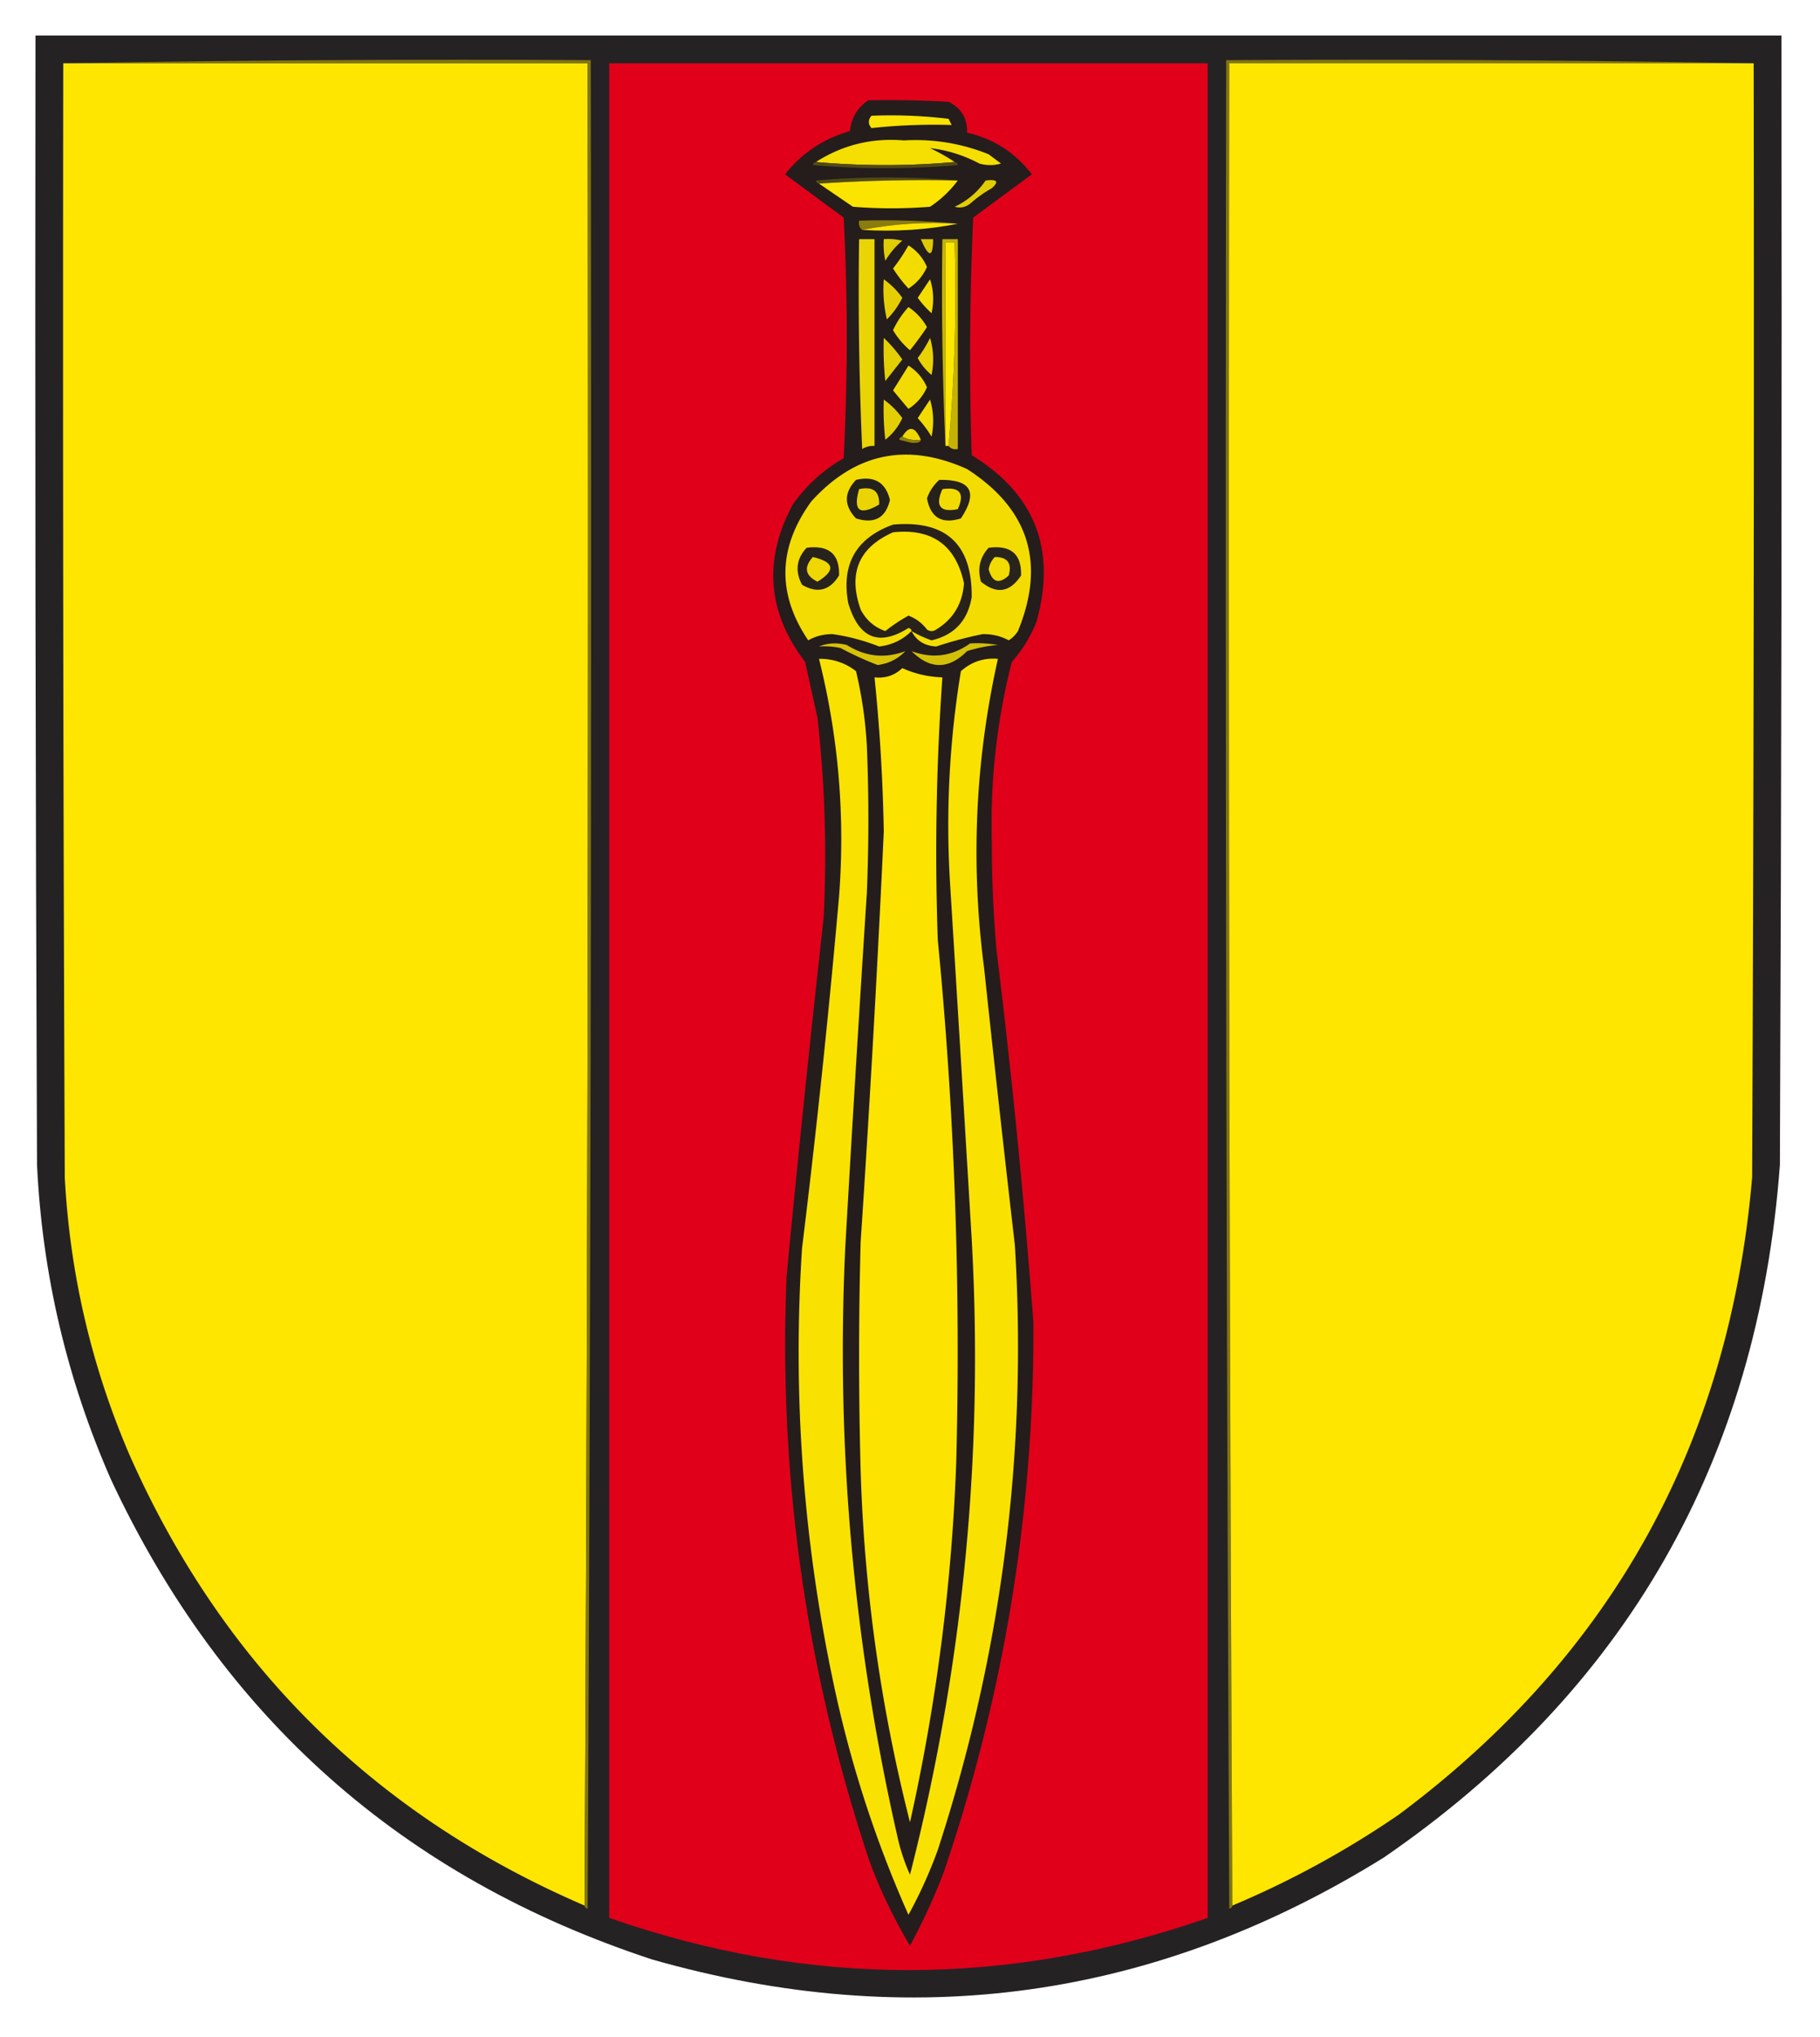 <svg xmlns="http://www.w3.org/2000/svg" width="590" height="660" style="shape-rendering:geometricPrecision;text-rendering:geometricPrecision;image-rendering:optimizeQuality;fill-rule:evenodd;clip-rule:evenodd"><path style="opacity:.957" fill="#1c181b" d="M11.5 11.5h566c.167 122 0 244-.5 366-7.081 95.702-49.914 170.535-128.5 224.5-74.027 45.908-153.027 56.908-237 33C130.596 608.463 72.096 556.63 36 479.5 21.709 447 13.709 413 12 377.5c-.5-122-.667-244-.5-366z"/><path style="opacity:1" fill="#fee600" d="M20.5 20.5h170c.333 199.167 0 398.167-1 597-68.201-29.367-117.367-78.034-147.5-146-12.344-28.712-19.344-58.712-21-90a65157.42 65157.42 0 0 1-.5-361z"/><path style="opacity:1" fill="#817510" d="M20.5 20.5a7311.167 7311.167 0 0 1 171-1c.333 199.668 0 399.334-1 599-.607-.124-.94-.457-1-1 1-198.833 1.333-397.833 1-597h-170z"/><path style="opacity:1" fill="#e0001a" d="M197.5 20.5h194v601c-64.702 22.555-129.368 22.555-194 0v-601z"/><path style="opacity:1" fill="#817510" d="M568.5 20.5h-170c-.333 199.167 0 398.167 1 597-.06.543-.393.876-1 1-1-199.666-1.333-399.332-1-599a7311.17 7311.17 0 0 1 171 1z"/><path style="opacity:1" fill="#fee600" d="M568.5 20.5c.167 120.334 0 240.667-.5 361-7.351 86.226-45.518 155.059-114.5 206.5a302.543 302.543 0 0 1-54 29.5 89087.75 89087.75 0 0 1-1-597h170z"/><path style="opacity:1" fill="#241d1b" d="M281.5 32.5c8.673-.166 17.34 0 26 .5 4.124 2.024 6.124 5.357 6 10 8.636 1.983 15.636 6.483 21 13.5a8044.553 8044.553 0 0 0-19 14 989.057 989.057 0 0 0-.5 77c20.538 12.598 27.538 30.598 21 54a43.593 43.593 0 0 1-8 13 212.299 212.299 0 0 0-6.5 57.5c.004 11.857.504 23.69 1.5 35.5a2573.964 2573.964 0 0 1 12 121c.275 60.958-9.392 120.291-29 178a194.712 194.712 0 0 1-11 24 167.677 167.677 0 0 1-13-27c-20.666-61.664-29.666-124.998-27-190a7694.6 7694.6 0 0 1 12-116 400.303 400.303 0 0 0-2-65c-1.334-6.008-2.668-12.008-4-18-12.27-16.116-13.604-33.116-4-51 4.401-6.236 9.901-11.236 16.5-15 1.333-26 1.333-52 0-78l-19-14c5.447-6.898 12.447-11.564 21-14 .503-4.355 2.503-7.689 6-10z"/><path style="opacity:1" fill="#fae201" d="M282.5 37.5c8.36-.331 16.693.002 25 1l1 2c-8.59-.26-17.257.072-26 1-1.126-1.308-1.126-2.642 0-4z"/><path style="opacity:1" fill="#f5de02" d="M309.5 52.5c-15 1.333-30 1.333-45 0 8.643-5.535 18.143-7.869 28.5-7 9.531-.544 18.698.956 27.5 4.5l4 3a12.5 12.5 0 0 1-7 0c-5.106-2.704-10.44-4.37-16-5a63.542 63.542 0 0 1 8 4.5z"/><path style="opacity:1" fill="#524a14" d="M264.5 52.5c15 1.333 30 1.333 45 0 .543.06.876.393 1 1a276.632 276.632 0 0 1-47 0c.124-.607.457-.94 1-1z"/><path style="opacity:1" fill="#524b13" d="M310.5 58.5a506.865 506.865 0 0 0-45 1c-.543-.06-.876-.393-1-1 15.495-1.326 30.828-1.326 46 0z"/><path style="opacity:1" fill="#fbe400" d="M265.5 59.5a506.865 506.865 0 0 1 45-1 36.432 36.432 0 0 1-9 8.5c-8.333.667-16.667.667-25 0-3.695-2.51-7.362-5.01-11-7.5z"/><path style="opacity:1" fill="#e2cd04" d="M319.5 58.5c3.79-.492 4.456.341 2 2.5a40.954 40.954 0 0 0-7 5c-1.544 1.187-3.211 1.52-5 1 4.113-1.948 7.446-4.781 10-8.5z"/><path style="opacity:1" fill="#8a7c0e" d="M310.5 72.5c-10.721-.642-21.054.025-31 2-.904-.709-1.237-1.709-1-3 10.846-.328 21.513.006 32 1z"/><path style="opacity:1" fill="#fde500" d="M310.5 72.5c-9.946 1.975-20.279 2.642-31 2 9.946-1.975 20.279-2.642 31-2z"/><path style="opacity:1" fill="#ead405" d="M278.5 77.5h5v67a6.846 6.846 0 0 0-4 1c-1-22.657-1.333-45.324-1-68z"/><path style="opacity:1" fill="#e1cc05" d="M286.5 77.5a18.437 18.437 0 0 1 6 .5 25.558 25.558 0 0 0-5.5 6.5 24.935 24.935 0 0 1-.5-7z"/><path style="opacity:1" fill="#dec905" d="M298.5 77.5h4c-.058 6.059-1.391 6.059-4 0z"/><path style="opacity:1" fill="#c5b207" d="M307.5 144.5c1.989-21.641 2.656-43.641 2-66h-3v66a1123.002 1123.002 0 0 1-1-67h5v68c-1.291.237-2.291-.096-3-1z"/><path style="opacity:1" fill="#fee700" d="M307.5 144.5h-1v-66h3c.656 22.359-.011 44.359-2 66z"/><path style="opacity:1" fill="#f3dc02" d="M294.5 79.5c2.696 1.7 4.696 4.033 6 7-1.3 2.932-3.3 5.266-6 7a46.192 46.192 0 0 1-5-6.5 55.688 55.688 0 0 0 5-7.5z"/><path style="opacity:1" fill="#f4dd01" d="M301.5 90.5c1.143 3.476 1.31 7.142.5 11a31.867 31.867 0 0 1-4.5-5c1.344-2.029 2.677-4.029 4-6z"/><path style="opacity:1" fill="#e5cf04" d="M286.5 90.5a25.638 25.638 0 0 1 6 6 26.007 26.007 0 0 1-5 7 43.116 43.116 0 0 1-1-13z"/><path style="opacity:1" fill="#f1da02" d="M294.5 99.5a18.702 18.702 0 0 1 6 6.5 99.209 99.209 0 0 1-5.5 7.5 25.399 25.399 0 0 1-5.5-6.5 29.87 29.87 0 0 1 5-7.5z"/><path style="opacity:1" fill="#e9d304" d="M301.5 109.5c1.145 3.811 1.312 7.811.5 12a17.712 17.712 0 0 1-4.5-5.5 37.76 37.76 0 0 0 4-6.5z"/><path style="opacity:1" fill="#e4cf04" d="M286.5 109.5a42.514 42.514 0 0 1 6 7l-5.5 7a98.432 98.432 0 0 1-.5-14z"/><path style="opacity:1" fill="#f2db02" d="M294.5 118.5c2.692 1.703 4.692 4.036 6 7-1.3 2.932-3.3 5.266-6 7a579.57 579.57 0 0 1-5-6c1.693-2.684 3.36-5.351 5-8zM301.5 129.5c1.145 3.811 1.312 7.811.5 12a39.447 39.447 0 0 0-4.5-6c1.344-2.029 2.677-4.029 4-6z"/><path style="opacity:1" fill="#e4cf04" d="M286.5 129.5a25.657 25.657 0 0 1 6 6c-1.261 2.764-3.095 5.097-5.5 7a84.902 84.902 0 0 1-.5-13z"/><path style="opacity:1" fill="#efd802" d="M298.5 142.5c-2.235.295-4.235-.039-6-1 2.166-3.646 4.166-3.313 6 1z"/><path style="opacity:1" fill="#8e800d" d="M292.5 141.5c1.765.961 3.765 1.295 6 1-.037.802-1.037 1.135-3 1l-4-1c.124-.607.457-.94 1-1z"/><path style="opacity:1" fill="#f3dc02" d="M295.5 204.5c-2.895 2.864-6.395 4.53-10.5 5a67.02 67.02 0 0 0-15-4c-2.855-.054-5.522.612-8 2-10.167-15.087-9.833-30.087 1-45 14.23-15.738 31.063-19.238 50.5-10.5 20.041 12.919 25.541 30.419 16.5 52.5a9.568 9.568 0 0 1-3 3c-2.645-1.416-5.479-2.083-8.5-2a127.934 127.934 0 0 0-15 4c-3.762-.2-6.428-1.866-8-5z"/><path style="opacity:1" fill="#24201b" d="M277.5 155.5c5.928-1.377 9.595.789 11 6.5-1.369 5.856-5.036 7.856-11 6-3.953-4.165-3.953-8.331 0-12.5z"/><path style="opacity:1" fill="#26211b" d="M304.5 155.5c10.318-.178 12.651 3.989 7 12.5-6.157 1.925-9.823-.242-11-6.5.847-2.371 2.18-4.371 4-6z"/><path style="opacity:1" fill="#ebd404" d="M278.5 158.5c4.506-.973 6.672.694 6.5 5-6.355 3.701-8.522 2.034-6.5-5z"/><path style="opacity:1" fill="#f2db02" d="M305.5 158.5c5.658-.821 7.325 1.346 5 6.5-5.759 1.139-7.426-1.028-5-6.5z"/><path style="opacity:1" fill="#28221b" d="M295.5 204.5c-.06-.543-.393-.876-1-1-9.592 6.041-16.092 3.374-19.5-8-2.337-12.646 2.496-21.146 14.5-25.5 17.161-1.504 25.661 6.33 25.5 23.5-1.28 7.61-5.613 12.276-13 14a35.849 35.849 0 0 1-6.5-3z"/><path style="opacity:1" fill="#fae201" d="M289.5 172.5c12.669-1.342 20.335 4.158 23 16.5-.464 6.606-3.464 11.606-9 15-1 .667-2 .667-3 0-1.602-2.111-3.602-3.611-6-4.5a54.737 54.737 0 0 0-7.5 5c-3.594-1.26-6.261-3.593-8-7-4.128-11.727-.628-20.06 10.5-25z"/><path style="opacity:1" fill="#27221b" d="M261.5 177.5c7.218-.934 10.718 2.066 10.5 9-3.038 4.902-7.038 5.902-12 3-2.34-4.448-1.84-8.448 1.5-12z"/><path style="opacity:1" fill="#29241b" d="M320.5 177.5c7.218-.934 10.718 2.066 10.5 9-3.61 5.487-7.944 6.154-13 2-1.188-4.241-.355-7.908 2.5-11z"/><path style="opacity:1" fill="#eed703" d="M263.5 180.5c7.01 1.653 7.51 4.32 1.5 8-3.995-1.982-4.495-4.649-1.5-8z"/><path style="opacity:1" fill="#f2db02" d="M322.5 180.5c4.105-.004 5.605 1.996 4.5 6-3.172 2.888-5.339 2.222-6.5-2 .252-1.573.918-2.906 2-4z"/><path style="opacity:1" fill="#d7c207" d="M265.5 209.5c2.804-1.138 5.804-1.305 9-.5 6.062 3.822 12.396 4.489 19 2-2.463 2.565-5.463 4.065-9 4.5a105.74 105.74 0 0 1-12-5.5 24.935 24.935 0 0 0-7-.5z"/><path style="opacity:1" fill="#d3bf08" d="M314.5 208.5a40.914 40.914 0 0 1 9 .5 45.984 45.984 0 0 0-10 2c-6 6-12 6-18 0 6.765 2.529 13.098 1.696 19-2.5z"/><path style="opacity:1" fill="#f9e201" d="M265.5 213.5c4.478-.063 8.478 1.27 12 4a136.535 136.535 0 0 1 3.5 24c.667 16 .667 32 0 48a15538.763 15538.763 0 0 0-7 115c-2.991 64.463 2.675 128.129 17 191a63.346 63.346 0 0 0 4 12c17.236-67.59 23.902-136.257 20-206a46394.124 46394.124 0 0 0-7-115 307.049 307.049 0 0 1 3.5-69c3.427-3.047 7.427-4.38 12-4-7.379 33.036-8.879 66.37-4.5 100a9284.146 9284.146 0 0 0 10 90c4.103 66.944-4.231 132.278-25 196a149.103 149.103 0 0 1-9.5 21 374.487 374.487 0 0 1-24.5-76c-9.717-46.221-13.051-92.888-10-140a3310.89 3310.89 0 0 0 12-114c1.992-26.037-.174-51.703-6.5-77z"/><path style="opacity:1" fill="#fce400" d="M292.5 216.5c4.068 1.85 8.401 2.85 13 3a810.352 810.352 0 0 0-1.5 85 1379.311 1379.311 0 0 1 6 169 642.188 642.188 0 0 1-15 117c-9.504-37.317-14.837-75.317-16-114a1368.566 1368.566 0 0 1 0-74 6668.689 6668.689 0 0 0 7.5-133 589.562 589.562 0 0 0-3-50c3.544.368 6.544-.632 9-3z"/></svg>